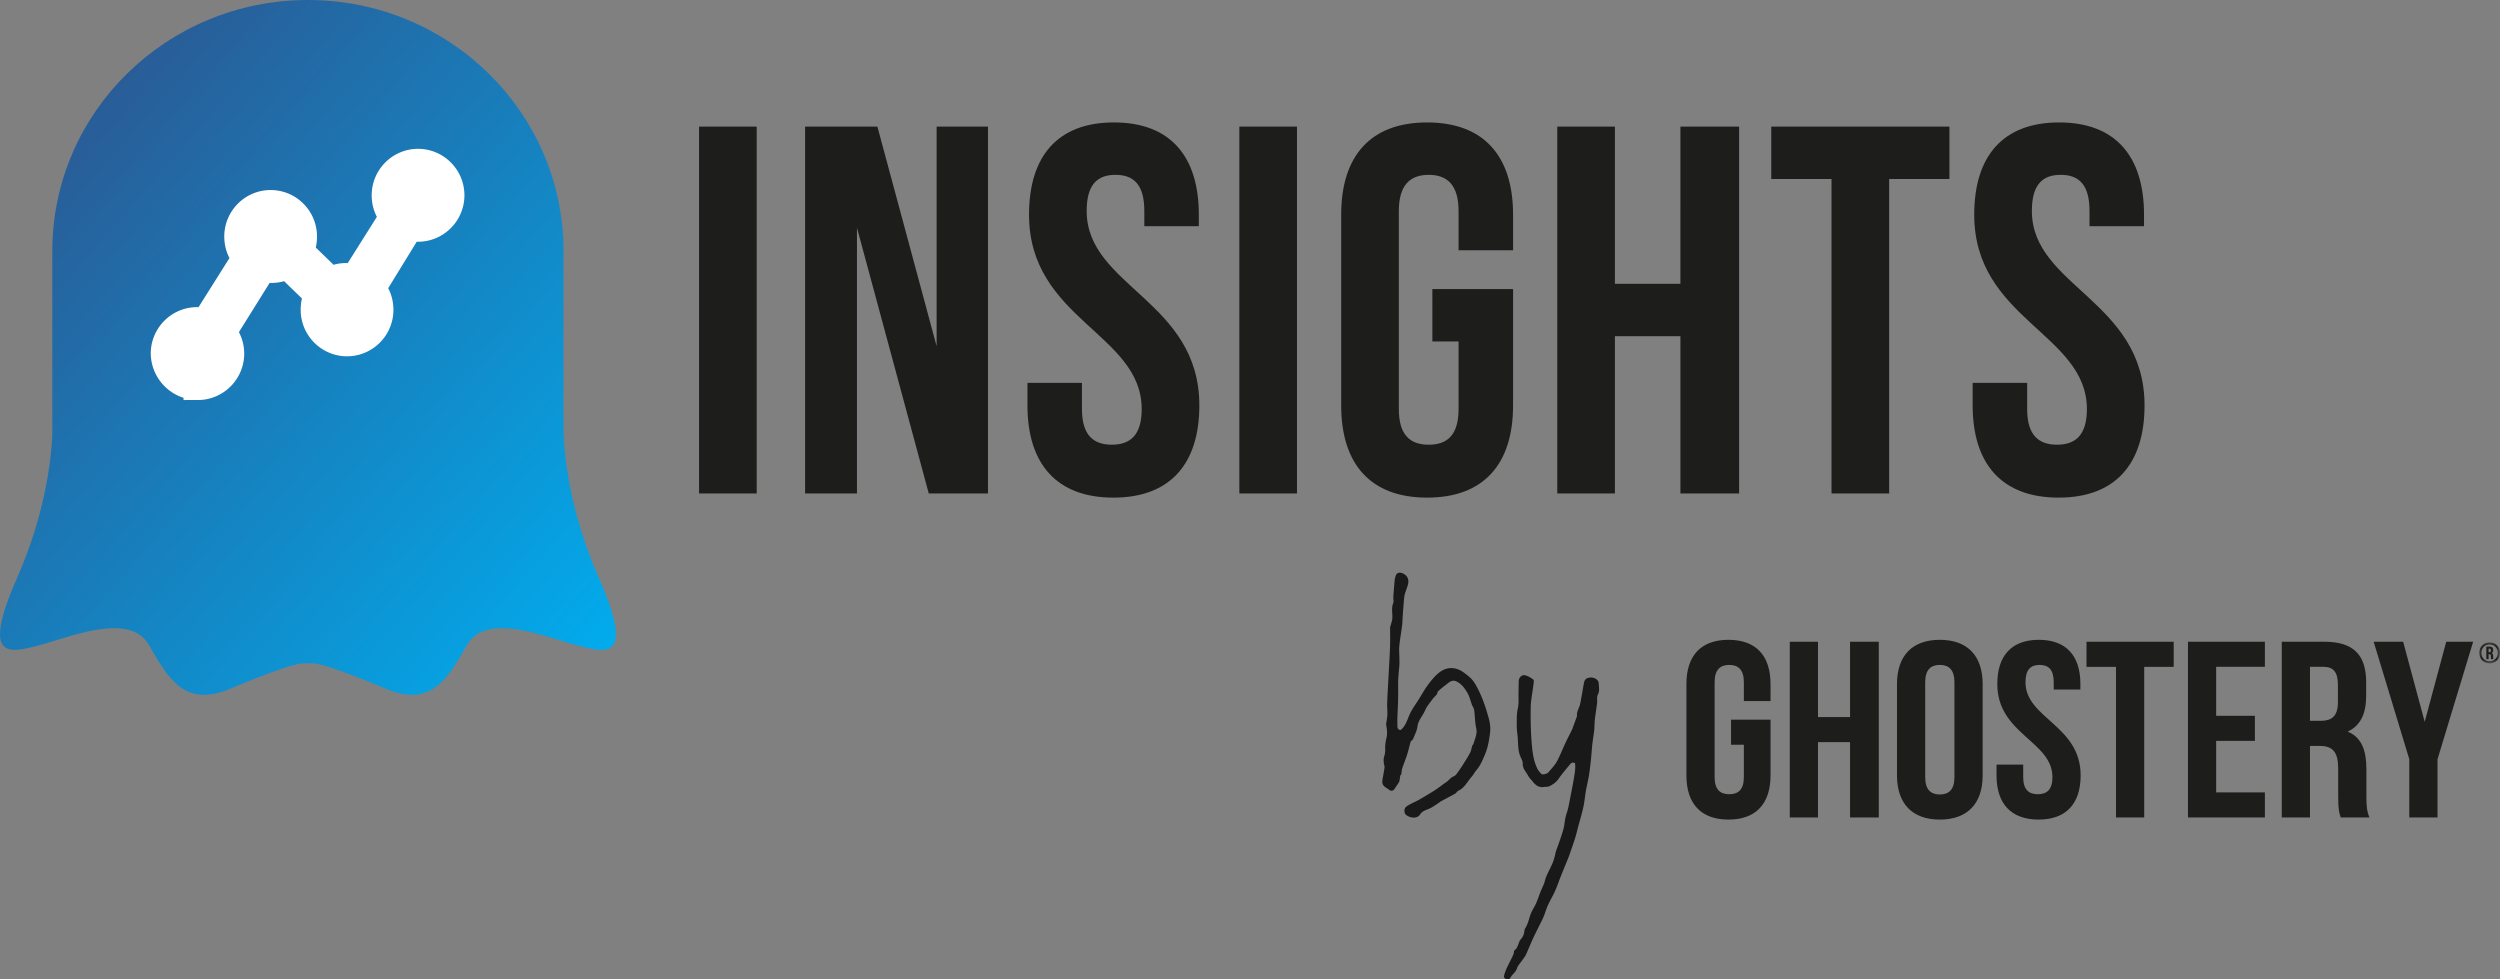 <svg width="633" height="248" xmlns="http://www.w3.org/2000/svg" xmlns:xlink="http://www.w3.org/1999/xlink">
  <rect width="100%" height="100%" fill="#808080" stroke="none"/>
  <defs>
    <linearGradient x1="13.3%" y1="11.865%" y2="93.168%" id="a">
      <stop stop-color="#2B5993" offset="0%"/>
      <stop stop-color="#00AEF0" offset="100%"/>
    </linearGradient>
    <path id="b" d="M.065.175h5.264v5.299H.065z"/>
  </defs>
  <g fill="none" fill-rule="evenodd">
    <path d="M132 74c0 29.271-23.729 53-53 53s-53-23.729-53-53 23.729-53 53-53 53 23.729 53 53" fill="#FFF"/>
    <path d="M177 124.939V32.06h14.596v92.878H177zm58.162 0l-18.178-67.27v67.27h-13.137V32.06h18.311l14.994 55.594V32.061h13.004v92.878h-14.994zm25.388-70.587c0-14.86 7.298-23.352 21.495-23.352 14.198 0 21.496 8.492 21.496 23.352v2.919h-13.8v-3.848c0-6.634-2.654-9.155-7.298-9.155s-7.298 2.521-7.298 9.155c0 19.106 28.529 22.689 28.529 49.225 0 14.86-7.431 23.352-21.761 23.352-14.33 0-21.761-8.492-21.761-23.352v-5.705h13.8v6.634c0 6.634 2.918 9.022 7.563 9.022 4.644 0 7.563-2.388 7.563-9.022 0-19.106-28.528-22.689-28.528-49.225zm53.252 70.587V32.06h14.596v92.878h-14.596zm48.874-38.478V73.193h20.434v29.455c0 14.86-7.43 23.352-21.761 23.352-14.33 0-21.761-8.492-21.761-23.352V54.352c0-14.86 7.43-23.352 21.761-23.352 14.33 0 21.761 8.492 21.761 23.352v9.022h-13.8v-9.95c0-6.635-2.919-9.156-7.563-9.156s-7.563 2.521-7.563 9.155v50.154c0 6.634 2.919 9.022 7.563 9.022s7.563-2.388 7.563-9.022V86.46h-6.634zm46.22-1.327v39.805H394.3V32.06h14.596v39.805h16.586V32.06h14.861v92.878h-14.861V85.134h-16.586zM448.48 45.33V32.06h45.115V45.33h-15.26v79.609h-14.595v-79.61h-15.26zm51.395 9.022c0-14.86 7.298-23.352 21.496-23.352 14.197 0 21.495 8.492 21.495 23.352v2.919h-13.8v-3.848c0-6.634-2.653-9.155-7.297-9.155s-7.298 2.521-7.298 9.155c0 19.106 28.528 22.689 28.528 49.225 0 14.86-7.43 23.352-21.761 23.352-14.33 0-21.76-8.492-21.76-23.352v-5.705h13.799v6.634c0 6.634 2.919 9.022 7.563 9.022s7.563-2.388 7.563-9.022c0-19.106-28.528-22.689-28.528-49.225z" fill="#1D1D1B"/>
    <path d="M142.68 109.526V63.568C142.68 28.459 113.707 0 77.966 0c-35.744 0-64.72 28.46-64.72 63.568v46.623c-.278 6.008-1.73 19.79-8.834 35.915-9.553 21.667-1.649 19.086 5.432 17.302 7.08-1.775 22.89-8.733 27.83-.16 4.936 8.567 9.055 16.01 20.581 11.157 11.527-4.849 16.959-6.466 18.605-6.466h2.237c1.645 0 7.079 1.617 18.604 6.466 11.527 4.853 15.645-2.59 20.584-11.158 4.937-8.572 20.746-1.614 27.828.161 7.08 1.784 14.98 4.365 5.431-17.302-7.391-16.778-8.663-30.994-8.862-36.58z" fill="url(#a)"/>
    <path d="M50.094 97.67c4.472 0 8.122-3.66 8.122-8.144 0-2.104-.821-3.934-2.008-5.399l10.22-16.38a9.17 9.17 0 0 0 2.282.275c1.46 0 2.83-.366 4.015-1.098l7.94 7.687c-.64 1.098-.913 2.47-.913 3.843 0 4.484 3.65 8.144 8.122 8.144 4.471 0 8.121-3.66 8.121-8.144 0-2.105-.73-3.935-2.007-5.399l9.673-15.739c.73.183 1.46.275 2.19.275 4.471 0 8.122-3.66 8.122-8.144s-3.65-8.144-8.122-8.144c-4.472 0-8.122 3.66-8.122 8.144 0 2.104.73 3.934 2.008 5.399L89.88 70.493a8.977 8.977 0 0 0-2.19-.274c-1.46 0-2.829.366-4.015 1.098l-7.94-7.687c.64-1.098.913-2.379.913-3.752 0-4.483-3.65-8.144-8.121-8.144-4.472 0-8.122 3.66-8.122 8.144 0 2.105.73 3.935 2.008 5.4L52.102 81.656a8.977 8.977 0 0 0-2.19-.275c-4.472 0-8.122 3.66-8.122 8.144.091 4.484 3.741 8.144 8.304 8.144z" fill="#FFF" fill-rule="nonzero" stroke="#FFF" stroke-width="7.238"/>
    <g>
      <path d="M438.298 182.216h10v14.113c0 7.12-3.636 11.19-10.65 11.19-7.012 0-10.648-4.07-10.648-11.19v-23.141c0-7.121 3.636-11.188 10.648-11.188 7.014 0 10.65 4.067 10.65 11.188v4.324h-6.752v-4.769c0-3.178-1.428-4.385-3.702-4.385-2.273 0-3.702 1.207-3.702 4.385v24.032c0 3.179 1.43 4.324 3.702 4.324 2.274 0 3.702-1.145 3.702-4.324v-8.201h-3.248v-6.358zM460.316 206.984h-7.142v-44.5h7.142v19.071h8.116v-19.07h7.273v44.5h-7.273v-19.073h-8.116zM480.318 173.189c0-7.12 3.831-11.189 10.843-11.189 7.015 0 10.845 4.07 10.845 11.189v23.141c0 7.12-3.83 11.19-10.845 11.19-7.012 0-10.843-4.07-10.843-11.19v-23.141zm7.142 23.587c0 3.178 1.431 4.386 3.701 4.386 2.274 0 3.702-1.208 3.702-4.386v-24.032c0-3.179-1.428-4.387-3.702-4.387-2.27 0-3.7 1.208-3.7 4.387v24.032zM516.237 162c6.949 0 10.52 4.07 10.52 11.19v1.398h-6.753v-1.844c0-3.179-1.3-4.386-3.575-4.386-2.27 0-3.571 1.207-3.571 4.386 0 9.154 13.963 10.872 13.963 23.586 0 7.12-3.635 11.188-10.65 11.188-7.01 0-10.649-4.067-10.649-11.188v-2.734h6.753v3.179c0 3.177 1.43 4.322 3.702 4.322 2.272 0 3.7-1.145 3.7-4.322 0-9.156-13.96-10.872-13.96-23.585 0-7.12 3.57-11.19 10.52-11.19M528.304 162.484h22.076v6.36h-7.465v38.142h-7.144v-38.143h-7.467zM561.133 181.238h9.806v6.357h-9.806v13.033h12.339v6.359h-19.48v-44.503h19.48v6.358h-12.339zM592.678 206.984c-.388-1.145-.65-1.845-.65-5.466v-6.994c0-4.132-1.428-5.658-4.676-5.658h-2.465v18.118h-7.143v-44.5h10.78c7.4 0 10.585 3.37 10.585 10.236v3.496c0 4.576-1.494 7.565-4.677 9.027 3.57 1.46 4.739 4.831 4.739 9.472v6.866c0 2.162.065 3.751.779 5.403h-7.272zm-7.791-38.142v13.666h2.792c2.663 0 4.283-1.142 4.283-4.704v-4.386c0-3.18-1.102-4.576-3.633-4.576h-3.442zM610.035 192.236l-9.026-29.752h7.466l5.459 20.28 5.453-20.28h6.818l-9.026 29.752v14.748h-7.144z" fill="#1D1D1B"/>
      <g transform="translate(627.668 162.484)">
        <mask id="c" fill="#fff">
          <use xlink:href="#b"/>
        </mask>
        <path d="M2.7.175c1.495 0 2.629 1.11 2.629 2.65 0 1.537-1.134 2.649-2.629 2.649-1.498 0-2.635-1.112-2.635-2.65C.065 1.284 1.202.175 2.7.175zm0 4.78c1.191 0 2.084-.894 2.084-2.13C4.784 1.588 3.891.69 2.7.69 1.504.691.611 1.589.611 2.824c0 1.237.893 2.131 2.09 2.131zm.377-.55c-.04-.094-.055-.146-.055-.442v-.34c0-.34-.12-.458-.384-.458h-.196v1.24h-.574V1.24h.875c.591 0 .856.275.856.83v.066c0 .377-.123.615-.395.733.295.117.395.384.395.763v.34c0 .17.006.302.067.433h-.589zM2.442 1.76v.887h.23c.216 0 .35-.089.35-.377v-.133c0-.259-.09-.377-.308-.377h-.272z" fill="#1D1D1B" mask="url(#c)"/>
      </g>
    </g>
    <g fill="#1A1919">
      <path d="M393.783 216.15c.097-.308.184-.62.292-.925.234-.658.493-1.308.715-1.97.38-1.133.79-2.259 1.089-3.413.237-.917.29-1.88.493-2.809.167-.765.468-1.5.646-2.263.251-1.079.447-2.17.66-3.258.227-1.156.46-2.312.666-3.472.175-.984.342-1.97.464-2.962.065-.533.044-1.078.027-1.617-.012-.347-.592-.513-.966-.248-.243.17-.432.426-.623.662-.854 1.06-1.765 2.082-2.528 3.206-.632.929-1.46 1.55-2.43 1.99-.405.184-.914.125-1.373.196-1.21.187-2.057-.396-2.765-1.296-.412-.524-.933-.988-1.235-1.569-.516-.994-1.428-1.795-1.362-3.101.029-.562-.325-1.162-.569-1.716-.657-1.498-.565-3.096-.68-4.67-.079-1.072-.274-2.143-.262-3.213.016-1.453-.059-2.9.285-4.364.28-1.19.132-2.485.163-3.734.026-1.062.023-2.124.06-3.185.03-.871.747-1.628 1.576-1.437.758.174 1.501.608 2.119 1.097.214.17.076.852.024 1.291-.226 1.908-.65 3.81-.684 5.72-.055 3.131 0 6.28.272 9.399.179 2.051.448 4.154 1.368 6.06.241.5.62.946.995 1.362.288.32 1.445.1 1.848-.372.744-.875 1.568-1.72 2.12-2.712.817-1.469 1.408-3.064 2.127-4.59.574-1.218 1.198-2.413 1.791-3.622.093-.188.137-.4.21-.597.298-.81.6-1.618.894-2.428.048-.13.105-.276.091-.407-.102-.991.478-1.787.725-2.677.193-.694.293-1.416.422-2.127.218-1.2.406-2.404.648-3.598.174-.861.817-1.262 1.849-1.232.897.027 1.82.653 1.848 1.416.036.979.315 1.953-.228 2.96-.302.562-.092 1.39-.176 2.09-.169 1.398-.409 2.787-.566 4.186-.102.909-.073 1.833-.17 2.743-.125 1.182-.342 2.354-.473 3.536-.14 1.263-.207 2.534-.341 3.798-.142 1.348-.284 2.699-.502 4.035-.215 1.321-.552 2.622-.784 3.94-.24 1.363-.345 2.753-.64 4.102-.36 1.65-.859 3.27-1.295 4.903-.265.992-.491 1.996-.796 2.975-.397 1.275-.854 2.532-1.287 3.796-.128.372-.253.747-.4 1.112-.621 1.532-1.26 3.058-1.873 4.593-.506 1.267-.934 2.569-1.49 3.813-.552 1.238-1.254 2.409-1.824 3.64-.372.806-.62 1.67-.936 2.503-.14.368-.29.734-.463 1.087-.757 1.544-1.55 3.07-2.278 4.628-.675 1.445-1.261 2.931-1.93 4.379-.218.47-.573.874-.866 1.307-.476.704-1.133 1.346-1.384 2.123-.335 1.038-1.304 1.543-1.721 2.486-.085.192-.709.284-1.022.197-.454-.127-.63-.476-.468-1.051.51-1.826 1.543-3.402 2.284-5.115.073-.167.11-.351.153-.53.043-.183.007-.466.116-.539 1.028-.687.92-2.03 1.665-2.867.55-.62.835-1.332.89-2.159a1.48 1.48 0 0 1 .234-.661c.7-1.107.918-2.392 1.366-3.592.34-.91.931-1.722 1.328-2.615.427-.96.743-1.968 1.133-2.945.284-.711.633-1.397.906-2.113.227-.597.33-1.245.584-1.828.5-1.149 1.107-2.252 1.593-3.407.31-.738.483-1.535.718-2.306l-.067-.018M354.821 196.016c-.025.039-.221.232-.28.462-.116.45-.088.945-.244 1.375-.149.41-.454.763-.695 1.138-.178.276-.364.548-.547.82-.33.49-.91.54-1.346.149-.208-.186-.46-.32-.697-.472-.912-.587-1.135-1.081-.954-2.153.173-1.02.384-2.036.513-3.061.042-.329-.165-.682-.185-1.027-.029-.51-.1-1.056.043-1.526.208-.688.34-1.322.301-2.071-.053-1 .152-2.033.366-3.025.227-1.055.062-2.058-.108-3.085-.055-.337.08-.704.123-1.058.066-.536.174-1.072.18-1.609.011-.958-.093-1.918-.057-2.873.086-2.257.226-4.511.345-6.766.133-2.538.297-5.075.388-7.614.057-1.574-.003-3.152.009-4.728.002-.22.121-.44.177-.662.137-.545.355-1.087.386-1.639.073-1.305-.285-2.62.232-3.924.174-.439-.014-1.012.021-1.52.101-1.467.226-2.932.356-4.397.023-.255.12-.504.18-.756.196-.816.768-1.156 1.549-.921 1.286.387 1.959 1.453 1.651 2.786-.199.86-.566 1.68-.813 2.532-.123.426-.173.879-.213 1.323-.12 1.36-.226 2.722-.325 4.083-.06.834-.052 1.676-.154 2.504-.217 1.75-.537 3.49-.714 5.244-.099.984.007 1.989.017 2.984.006.61.04 1.224 0 1.831-.08 1.215-.232 2.425-.293 3.64-.05.98-.003 1.963-.011 2.944a147.08 147.08 0 0 1-.053 3.252c-.053 1.712-.197 3.426-.145 5.134.016.532-.148 1.493.858 1.497 1.265-1.053 1.626-2.575 2.257-3.976.602-1.336 1.516-2.53 2.3-3.783.81-1.294 1.542-2.649 2.466-3.854.874-1.14 1.816-2.318 2.971-3.126 1.981-1.384 4.117-1.16 6.046.263.907.67 1.855 1.405 2.47 2.324.87 1.297 1.534 2.756 2.127 4.212.622 1.528 1.106 3.12 1.56 4.71.352 1.234.572 2.475.415 3.814-.233 1.99-.563 3.947-1.355 5.777-.583 1.346-1.142 2.727-2.143 3.857-.434.488-.711 1.117-1.147 1.603-1.102 1.228-1.805 2.842-3.424 3.584-.299.137-.47.54-.763.706-1.168.66-2.367 1.267-3.542 1.915-.341.187-.635.46-.967.668-.703.439-1.379.958-2.138 1.264-.87.352-1.721.588-2.282 1.479-.518.82-1.798.956-2.809.478-.574-.271-1.048-.482-1.116-1.326-.067-.841.417-1.172.898-1.471.869-.542 1.838-.917 2.736-1.415 1.05-.583 2.073-1.216 3.1-1.84.557-.339 1.107-.69 1.642-1.063.736-.514 1.435-1.083 2.186-1.573.685-.448 1.118-1.196 1.94-1.5.375-.137.68-.561.936-.914.58-.799 1.13-1.621 1.656-2.458.558-.888 1.116-1.783 1.59-2.718.248-.492.3-1.08.473-1.616.057-.178.257-.31.312-.49.288-.937.669-1.869.785-2.83.088-.728-.187-1.495-.274-2.248a51.422 51.422 0 0 1-.187-2.099c-.067-.894-.09-1.797-.665-2.557-.025-.034-.015-.093-.031-.137-.376-1.027-.62-2.132-1.162-3.061-.677-1.161-1.492-2.295-2.783-2.89-1.164-.535-1.922.299-2.722.908a25.966 25.966 0 0 0-1.928 1.603c-.173.16-.133.534-.287.735-.332.43-.77.781-1.088 1.22-.68.938-1.48 1.84-1.917 2.888-.58 1.394-1.731 2.478-1.926 4.1-.127 1.065-.7 2.077-1.089 3.106-.053.141-.2.248-.308.366-.108.117-.286.21-.324.346-.305 1.08-.544 2.182-.883 3.251-.368 1.162-.844 2.29-1.227 3.447-.138.415-.144.875-.24 1.51"/>
    </g>
  </g>
</svg>
